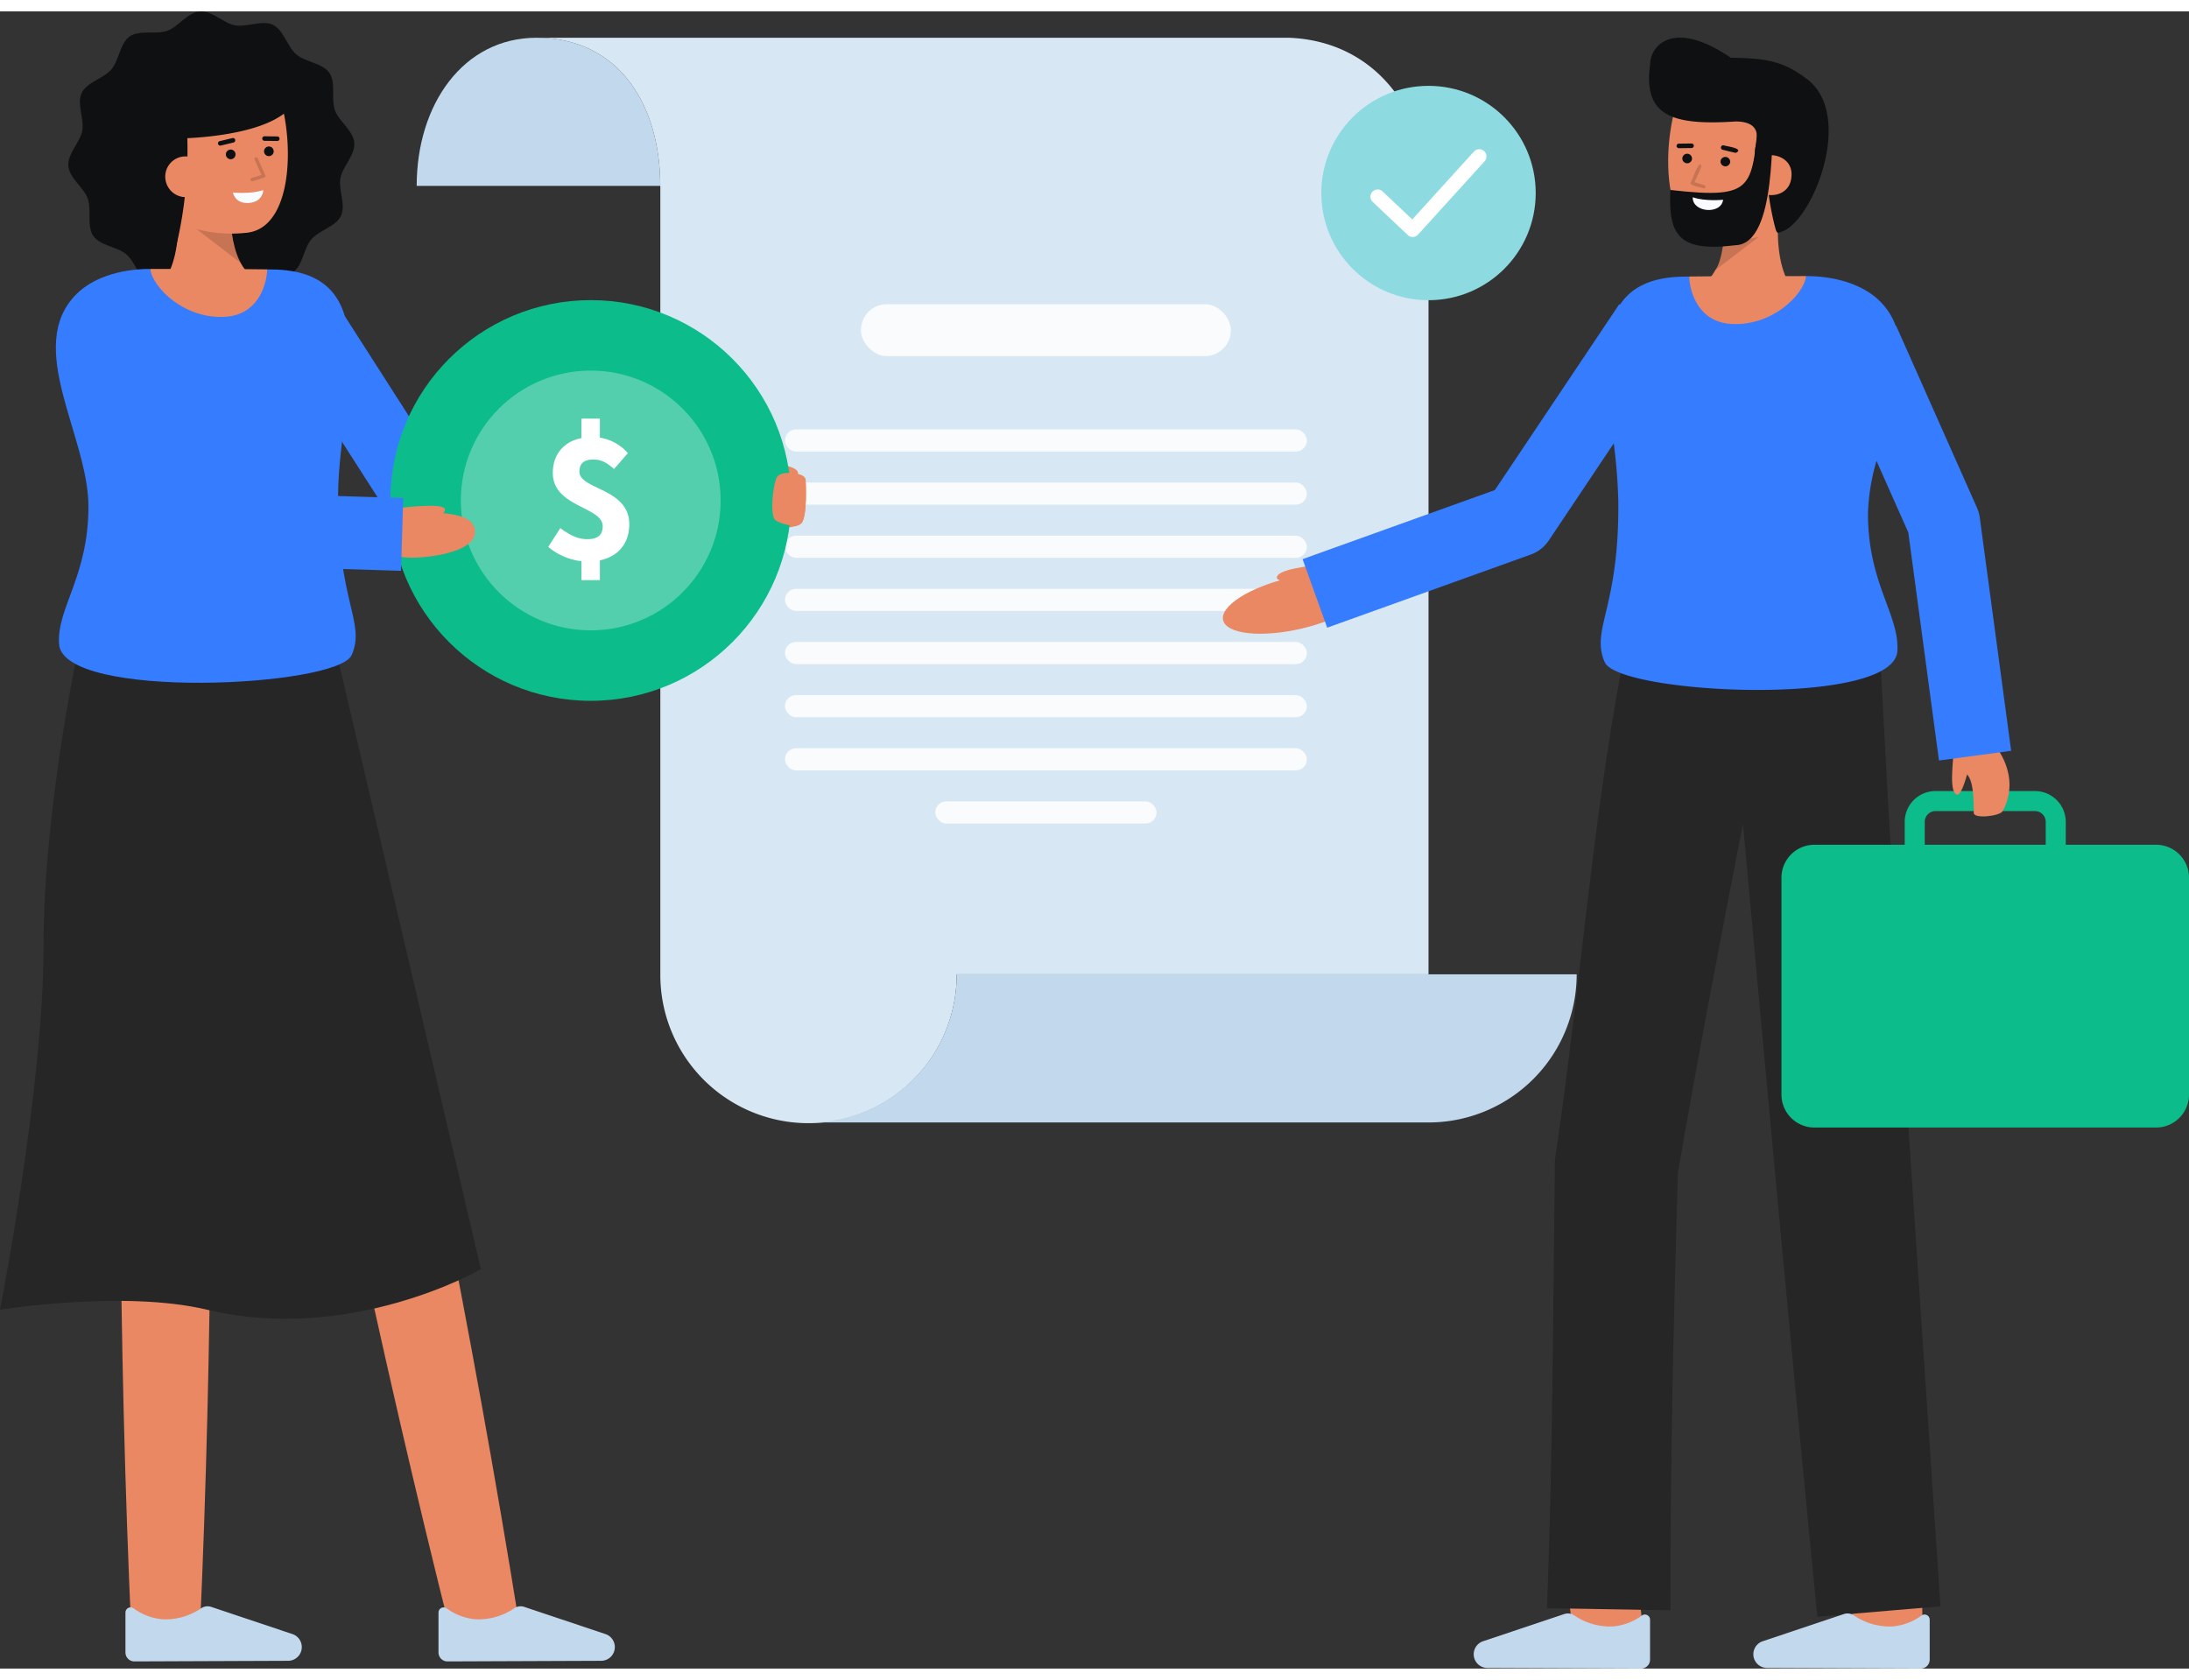 <svg id="Layer_1" data-name="Layer 1" xmlns="http://www.w3.org/2000/svg" viewBox="0 0 655.443 496.288" width="466px" height="357.695px">
  <rect x="0" y="0" width="655.443" height="496.288" fill="#333333" stroke="none"/>
  <g>
    <path d="M197.694,52.256c0-24.645-12.672-44.362-37.028-44.362-21.977,0-35.9,20.007-35.9,44.362" fill="#c1d8ed"></path>
    <path d="M160.667,7.9c24.333,0,36.987,19.683,37.027,44.292a4.385,4.385,0,0,1,.028.536V288.382a44.361,44.361,0,1,0,88.721,0h141.29V57.187C427.733,30.8,412.5,9.052,386.114,7.9Z" fill="#d7e8f4"></path>
    <path d="M242.084,332.741H427.732a44.361,44.361,0,0,0,44.362-44.361H286.445A44.177,44.177,0,0,1,242.084,332.741Z" fill="#c1d8ed"></path>
    <rect x="257.781" y="87.685" width="110.784" height="15.551" rx="7.776" transform="translate(626.346 190.922) rotate(-180)" fill="#fafbfc"></rect>
    <rect x="235.038" y="141.101" width="156.27" height="6.627" rx="3.313" fill="#fafbfc"></rect>
    <rect x="235.038" y="125.188" width="156.27" height="6.627" rx="3.313" fill="#fafbfc"></rect>
    <rect x="235.038" y="157.015" width="156.27" height="6.627" rx="3.313" fill="#fafbfc"></rect>
    <rect x="235.038" y="172.929" width="156.27" height="6.627" rx="3.313" fill="#fafbfc"></rect>
    <rect x="235.038" y="188.843" width="156.27" height="6.627" rx="3.313" fill="#fafbfc"></rect>
    <rect x="235.038" y="220.67" width="156.27" height="6.627" rx="3.313" fill="#fafbfc"></rect>
    <rect x="235.038" y="204.757" width="156.27" height="6.627" rx="3.313" fill="#fafbfc"></rect>
    <rect x="280.04" y="236.584" width="66.266" height="6.627" rx="3.313" fill="#fafbfc"></rect>
  </g>
  <g>
    <g>
      <path d="M106.091,39.356c.3,3.669-3.524,7.085-4.154,10.543-.652,3.578,1.686,8.122.16,11.332-1.547,3.256-6.563,4.312-8.882,7.041s-2.554,7.849-5.518,9.9c-2.922,2.023-7.784.447-11.209,1.667-3.311,1.179-6.066,5.5-9.736,5.8s-7.085-3.525-10.543-4.155c-3.578-.652-8.122,1.686-11.332.16-3.256-1.547-4.312-6.563-7.041-8.882s-7.849-2.554-9.9-5.518c-2.023-2.922-.447-7.784-1.667-11.209-1.179-3.311-5.5-6.066-5.8-9.736s3.525-7.085,4.155-10.543c.652-3.578-1.686-8.122-.16-11.332,1.547-3.256,6.563-4.312,8.882-7.041s2.554-7.849,5.518-9.9c2.922-2.023,7.784-.447,11.209-1.667,3.311-1.179,6.066-5.5,9.736-5.8s7.085,3.525,10.543,4.155c3.578.652,8.122-1.686,11.332-.16C84.94,5.558,86,10.574,88.725,12.893s7.849,2.554,9.9,5.518c2.023,2.922.447,7.784,1.667,11.209C101.471,32.931,105.794,35.686,106.091,39.356Z" fill="#0f1011"></path>
      <path d="M49.989,79.236c1.98-3.35,4.1-9.84,3.12-21.89l15.98-2.95s-1.8,18.8,6.21,24.84Z" fill="#E98862"></path>
      <path d="M72.083,75.328,58.82,65.163l10.424-.1A28.741,28.741,0,0,0,72.083,75.328Z" opacity="0.15"></path>
      <path d="M44.051,49.175c1.1,6.39,4.582,12.442,10.215,14.511a40.512,40.512,0,0,0,19.355,2.633C91.112,64.9,87.688,25.129,79.391,17.4s-32.67-2.862-35.646,10.056C42.206,34.133,43,43.093,44.051,49.175Z" fill="#E98862"></path>
      <g>
        <circle cx="69.076" cy="42.827" r="1.449" fill="#0f1011"></circle>
        <circle cx="80.508" cy="41.9" r="1.449" fill="#0f1011"></circle>
        <path d="M83.022,38.815h-.009l-3.838-.052a.681.681,0,0,1,.009-1.361h.009l3.838.051a.681.681,0,0,1-.009,1.362Z" fill="#0f1011"></path>
        <path d="M65.95,40.2a.681.681,0,0,1-.157-1.343l3.785-.907a.681.681,0,1,1,.317,1.324l-3.785.907A.673.673,0,0,1,65.95,40.2Z" fill="#0f1011"></path>
        <path d="M69.736,54.24s5.348.569,9.1-.738c0,0-.033,3.523-4.265,3.866S69.736,54.24,69.736,54.24Z" fill="#f8fcff"></path>
      </g>
      <path d="M55.834,32.634A125.362,125.362,0,0,1,50.968,77.04S38.775,56.015,36.889,38.51C35.121,22.1,47.222,12.422,55.393,10.6,86.444,3.689,88.679,26.371,88.679,26.371,83.022,38.134,52.473,38.082,52.473,38.082" fill="#0f1011"></path>
      <path d="M61.754,49.066a6.143,6.143,0,0,1-12.245.993,6.041,6.041,0,0,1,5.626-6.619C59.513,43.3,61.48,45.685,61.754,49.066Z" fill="#E98862"></path>
      <g opacity="0.15">
        <path d="M75.5,50.87a.5.5,0,0,1-.146-.978l2.947-.9L76.245,44.4a.5.5,0,0,1,.913-.409l2.289,5.11a.5.5,0,0,1-.31.682l-3.489,1.068A.5.5,0,0,1,75.5,50.87Z"></path>
      </g>
    </g>
    <g>
      <path d="M103.315,218.375c19.95,87.888,38.015,176.366,52.271,265.367l-20.04,4.122c-22.031-87.4-40.358-175.826-56.718-264.452Z" fill="#E98862"></path>
      <path d="M62.077,223.819c1.832,87.312,1.7,174.821-2.271,262.074H39.347c-3.969-87.252-4.1-174.763-2.27-262.074Z" fill="#E98862"></path>
      <path d="M86.276,493.96a4.109,4.109,0,0,0,4.076-4.428h0A4.107,4.107,0,0,0,87.693,486l-24.442-8.186a3.459,3.459,0,0,0-2.873.319,19.108,19.108,0,0,1-11.467,3.4,17.035,17.035,0,0,1-8.821-3.222,1.546,1.546,0,0,0-2.527,1.2v11.952a2.677,2.677,0,0,0,2.689,2.678Z" fill="#c1d8ed"></path>
      <path d="M180.009,493.96a4.108,4.108,0,0,0,4.076-4.428h0A4.108,4.108,0,0,0,181.427,486l-24.443-8.186a3.457,3.457,0,0,0-2.872.319,19.112,19.112,0,0,1-11.468,3.4,17.031,17.031,0,0,1-8.82-3.222,1.547,1.547,0,0,0-2.528,1.2v11.952a2.678,2.678,0,0,0,2.689,2.678Z" fill="#c1d8ed"></path>
      <path d="M24.4,186.123s-11.36,50.871-11.36,93.654S0,388.821,0,388.821s36.967-5.98,62.044,0C105.253,399.123,144,376.689,144,376.689L100.48,190.819Z" fill="#262626"></path>
    </g>
    <g>
      <g>
        <path d="M221.05,138.491s8.209-3.989,14.374-2.458,3.277,4.184-1.21,5.128-14.343,2.479-14.343,2.479" fill="#E98862"></path>
        <path d="M225.845,138.3s15.218-1.6,15.376,2.062c0,0,.667,11.295-1.4,13.042-3.121,2.636-18.579.572-18.579.572Z" fill="#E98862"></path>
      </g>
      <g>
        <path d="M185.615,156.968H126.136a10.5,10.5,0,0,1-8.841-4.836L79.713,93.464,97.4,82.137l34.484,53.831h53.735Z" fill="#367CFF"></path>
        <path d="M105.3,192.757c-4.19,9.63-86.52,13.63-87.62-3.31-.7-10.781,8.8-20.19,8.8-41.2S7.152,100.406,22.9,84.656c4.57-4.569,12.46-7.519,22.08-7.529.72,5.609,34.78,5.63,35.04.13,1.3.02,2.31.039,2.94.07,33.18,1.43,18.6,39.19,18.28,66.93C100.852,176.717,109.622,182.837,105.3,192.757Z" fill="#367CFF"></path>
        <path d="M80.022,77.257c-.26,5.5-3.25,13.589-12.48,14.2-12.3.81-21.84-8.721-22.56-14.33h.03C57.122,77.127,72.962,77.147,80.022,77.257Z" fill="#E98862"></path>
      </g>
      <g>
        <g>
          <circle cx="176.882" cy="146.468" r="60" fill="#0cbc8b"></circle>
          <g opacity="0.29">
            <circle cx="176.882" cy="146.468" r="38.896" fill="#fff"></circle>
          </g>
        </g>
        <path d="M164.151,160.362l3.628-5.627c2.876,2.2,5.391,3.328,8.067,3.328,3.206,0,4.617-1.33,4.617-3.905,0-5.821-14.934-5.716-14.934-15.925,0-6.563,4.546-10.743,11.715-10.743a14.03,14.03,0,0,1,10.77,4.8l-4.162,4.767c-2.056-1.87-3.8-2.855-6.162-2.855-2.722,0-4.2,1.1-4.2,3.639,0,5.4,14.934,4.924,14.934,15.738,0,6.5-4.3,11.2-12.58,11.2A18.827,18.827,0,0,1,164.151,160.362Zm9.95-38.417h5.519v8.148H174.1Zm0,39.433h5.519v8.94H174.1Z" fill="#fff"></path>
      </g>
      <path d="M239.816,153.412a3.45,3.45,0,0,1-.929.528c-1.794.37-6.315-.712-7.04-1.966-1.18-2.041-.448-9.415.593-12.091.977-2.5,5.843-1.453,6.482-1.334a.378.378,0,0,0,.061.016c1.327.364,2.2.932,2.237,1.805C241.22,140.37,241.89,151.66,239.816,153.412Z" fill="#E98862"></path>
      <g>
        <path d="M107.336,160.229s2.409-13.154,11.715-10.865c5.871,1.445,22.934-1.133,23.193,6.406.225,6.542-15.8,8.286-21.1,7.741C116.387,163.022,107.336,160.229,107.336,160.229Z" fill="#E98862"></path>
        <path d="M115.643,149.219s13.843-2.042,16.935-.727c2.738,1.163-4,4.8-4,4.8Z" fill="#E98862"></path>
      </g>
      <path d="M120.071,167.534l-61.88-1.888a10.9,10.9,0,0,1-9.322-5.833L18.317,101.558l19.31-10.127,27.594,52.615,55.515,1.694Z" fill="#367CFF"></path>
    </g>
  </g>
  <g>
    <g>
      <path d="M470.941,485.469l20.854-2.48c-.94-7.893-2-17.374-2.073-18.929,0,.1,0,.182,0,.245h-21C468.726,464.935,468.726,466.851,470.941,485.469Z" fill="#E98862"></path>
      <path d="M554.617,487.979l21-.068s-.07-21.685-.07-23.606h-21C554.547,466.232,554.617,487.979,554.617,487.979Z" fill="#E98862"></path>
      <path d="M463.194,478.207c1.737-44.008,1.843-90.231,2.387-134.356C472.8,296.257,476.6,244.058,485.515,196.8l.267.078.782-5.329,76.076-4.7,2.677,49.7c3.829,66.58,11.233,173.615,15.712,241.088L544.16,480.76c-6.585-66.359-16.322-172.074-22.272-237.478-6.53,33.326-13.687,70.856-19.485,104.578-1.269,43.078-2.33,87.969-2.215,130.978Z" fill="#262626"></path>
      <path d="M529.088,496.1a4.107,4.107,0,0,1-4.076-4.427h0a4.107,4.107,0,0,1,2.659-3.529l24.442-8.187a3.461,3.461,0,0,1,2.872.32,19.112,19.112,0,0,0,11.468,3.4,17.038,17.038,0,0,0,8.821-3.222,1.546,1.546,0,0,1,2.527,1.2V493.61a2.678,2.678,0,0,1-2.689,2.678Z" fill="#c1d8ed"></path>
      <path d="M445.355,496.1a4.108,4.108,0,0,1-4.077-4.427h0a4.11,4.11,0,0,1,2.659-3.529l24.443-8.187a3.461,3.461,0,0,1,2.872.32,19.112,19.112,0,0,0,11.468,3.4,17.035,17.035,0,0,0,8.82-3.222,1.546,1.546,0,0,1,2.527,1.2V493.61a2.678,2.678,0,0,1-2.688,2.678Z" fill="#c1d8ed"></path>
    </g>
    <g>
      <path d="M533.416,259.434V324.39a9.867,9.867,0,0,0,9.866,9.867H645.577a9.867,9.867,0,0,0,9.866-9.867V259.434a9.866,9.866,0,0,0-9.866-9.866H618.54v-6.855a9.234,9.234,0,0,0-9.223-9.223H579.541a9.234,9.234,0,0,0-9.223,9.223v6.855H543.282A9.866,9.866,0,0,0,533.416,259.434Zm79.124-9.866H576.318v-6.855a3.227,3.227,0,0,1,3.223-3.223h29.776a3.227,3.227,0,0,1,3.223,3.223Z" fill="#0cbc8b"></path>
      <g>
        <path d="M395.4,165.516c-2.9.679-12.961,1.42-13.076,4.046-.07,1.575,7.568,1.626,7.568,1.626" fill="#E98862"></path>
        <ellipse cx="387.947" cy="177.229" rx="22.304" ry="7.813" transform="translate(-30.196 93.147) rotate(-13.183)" fill="#E98862"></ellipse>
      </g>
      <g>
        <path d="M584.98,220.892c0,2.98-1.574,12.943.957,13.655,1.517.426,3.31-7,3.31-7" fill="#E98862"></path>
        <path d="M596.927,219.328s8.559,9.222,2.741,20.162c-.807,1.517-8.672,2.408-8.672.549,0-7.8-.606-13.918-5.743-12.048V215.427" fill="#E98862"></path>
      </g>
      <path d="M447.6,143.356l37.238-55.647.22.147c3.2-4.881,8.695-8,17.774-8.388.629-.03,1.639-.05,2.94-.07.259,5.5,34.319,5.48,35.04-.13,9.619.01,17.509,2.96,22.08,7.53a20.147,20.147,0,0,1,4.772,7.467l.121-.054,24.172,54.424a10.9,10.9,0,0,1,.841,2.971l9.391,69.829-21.609,2.906L571.4,156.059l-9.525-21.446a62.311,62.311,0,0,0-2.56,15.775c0,21.01,9.5,30.42,8.8,41.2-1.1,16.94-83.43,12.94-87.619,3.31-4.321-9.92,4.449-16.04,4.059-48.5a165,165,0,0,0-1.354-17.031l-19.473,29.1a10.914,10.914,0,0,1-5.375,4.2l-60.957,21.9-7.371-20.522Z" fill="#367CFF"></path>
      <path d="M505.775,79.4c.259,5.5,3.25,13.59,12.48,14.2,12.3.81,21.839-8.72,22.56-14.33h-.031C528.675,79.268,512.835,79.288,505.775,79.4Z" fill="#E98862"></path>
    </g>
    <g>
      <path d="M532.333,66.29a65.1,65.1,0,0,1,.239-6.76c-2.684-.5-13.111-2.428-15.979-2.96.554,1.961.052,16.79-3,20.91a11.831,11.831,0,0,1-3.12,3.82H535.6C534.042,78.62,532.442,74,532.333,66.29Z" fill="#E98862"></path>
      <path d="M513.58,77.494,526.852,67.34l-10.424-.108A28.735,28.735,0,0,1,513.58,77.494Z" opacity="0.15"></path>
      <path d="M541.635,51.366C539.6,66.39,525.107,69.605,512.05,68.483c-17.49-1.434-14.03-41.2-5.727-48.926S539,16.724,541.961,29.644C543.494,36.326,542.688,45.285,541.635,51.366Z" fill="#E98862"></path>
      <path d="M494.09,15.865c-.011-5.3,6.614-13.929,24.128-1.99,9.606.175,15.177.686,22.244,5.959h0c15.531,10.605,2.034,43.876-7.309,46.227-.956.569-1.188.106-1.52-.957A81.127,81.127,0,0,1,529.4,53.135c-.571-4.2-4.345-6.87-3.889-11.9.16-1.758,2.991-8.2-5.772-8.273C500.611,34.239,491.947,31.283,494.09,15.865Z" fill="#0f1011"></path>
      <path d="M524.154,48.542c-.767,7.933,11.71,8.957,12.244,1C537.317,41.352,523.962,40.771,524.154,48.542Z" fill="#E98862"></path>
      <path d="M526.852,29.056l4.524,1.656c-1.38,3.792,1.055,38.83-11.69,39.318-17.106,2.118-20.175-3.048-19.535-16.55C526.353,56.452,524.391,52.7,526.852,29.056Z" fill="#0f1011"></path>
      <g>
        <path d="M515.173,44.878a1.449,1.449,0,0,0,2.887.236A1.449,1.449,0,0,0,515.173,44.878Z" fill="#0f1011"></path>
        <path d="M503.741,43.94a1.449,1.449,0,0,0,2.888.237A1.449,1.449,0,0,0,503.741,43.94Z" fill="#0f1011"></path>
        <path d="M502.675,40.971s3.842-.049,3.846-.048a.681.681,0,0,0-.017-1.361l-3.838.048A.681.681,0,0,0,502.675,40.971Z" fill="#0f1011"></path>
        <path d="M519.744,42.37c2.756-1.338-3.02-1.985-3.626-2.253a.681.681,0,0,0-.318,1.324C515.989,41.465,519.548,42.383,519.744,42.37Z" fill="#0f1011"></path>
      </g>
      <g opacity="0.15">
        <path d="M510.184,53.033c2.056-.926-2.4-1.631-2.8-1.883l2.061-4.591c-.38-3.118-2.955,4.556-3.2,4.7C505.774,52.272,509.736,52.727,510.184,53.033Z"></path>
      </g>
      <path d="M515.946,56.408s-5.349.564-9.1-.746C506.691,60.26,515.363,60.954,515.946,56.408Z" fill="#f8fcff"></path>
    </g>
  </g>
  <g>
    <circle cx="427.733" cy="54.396" r="32.098" fill="#8ddbe0"></circle>
    <path d="M423,67.557a2.165,2.165,0,0,1-1.484-.589l-10.491-9.9a2.162,2.162,0,1,1,2.968-3.145l8.888,8.387,18.482-20.367a2.162,2.162,0,0,1,3.2,2.906l-19.964,22a2.168,2.168,0,0,1-1.518.708Z" fill="#fff"></path>
  </g>
</svg>